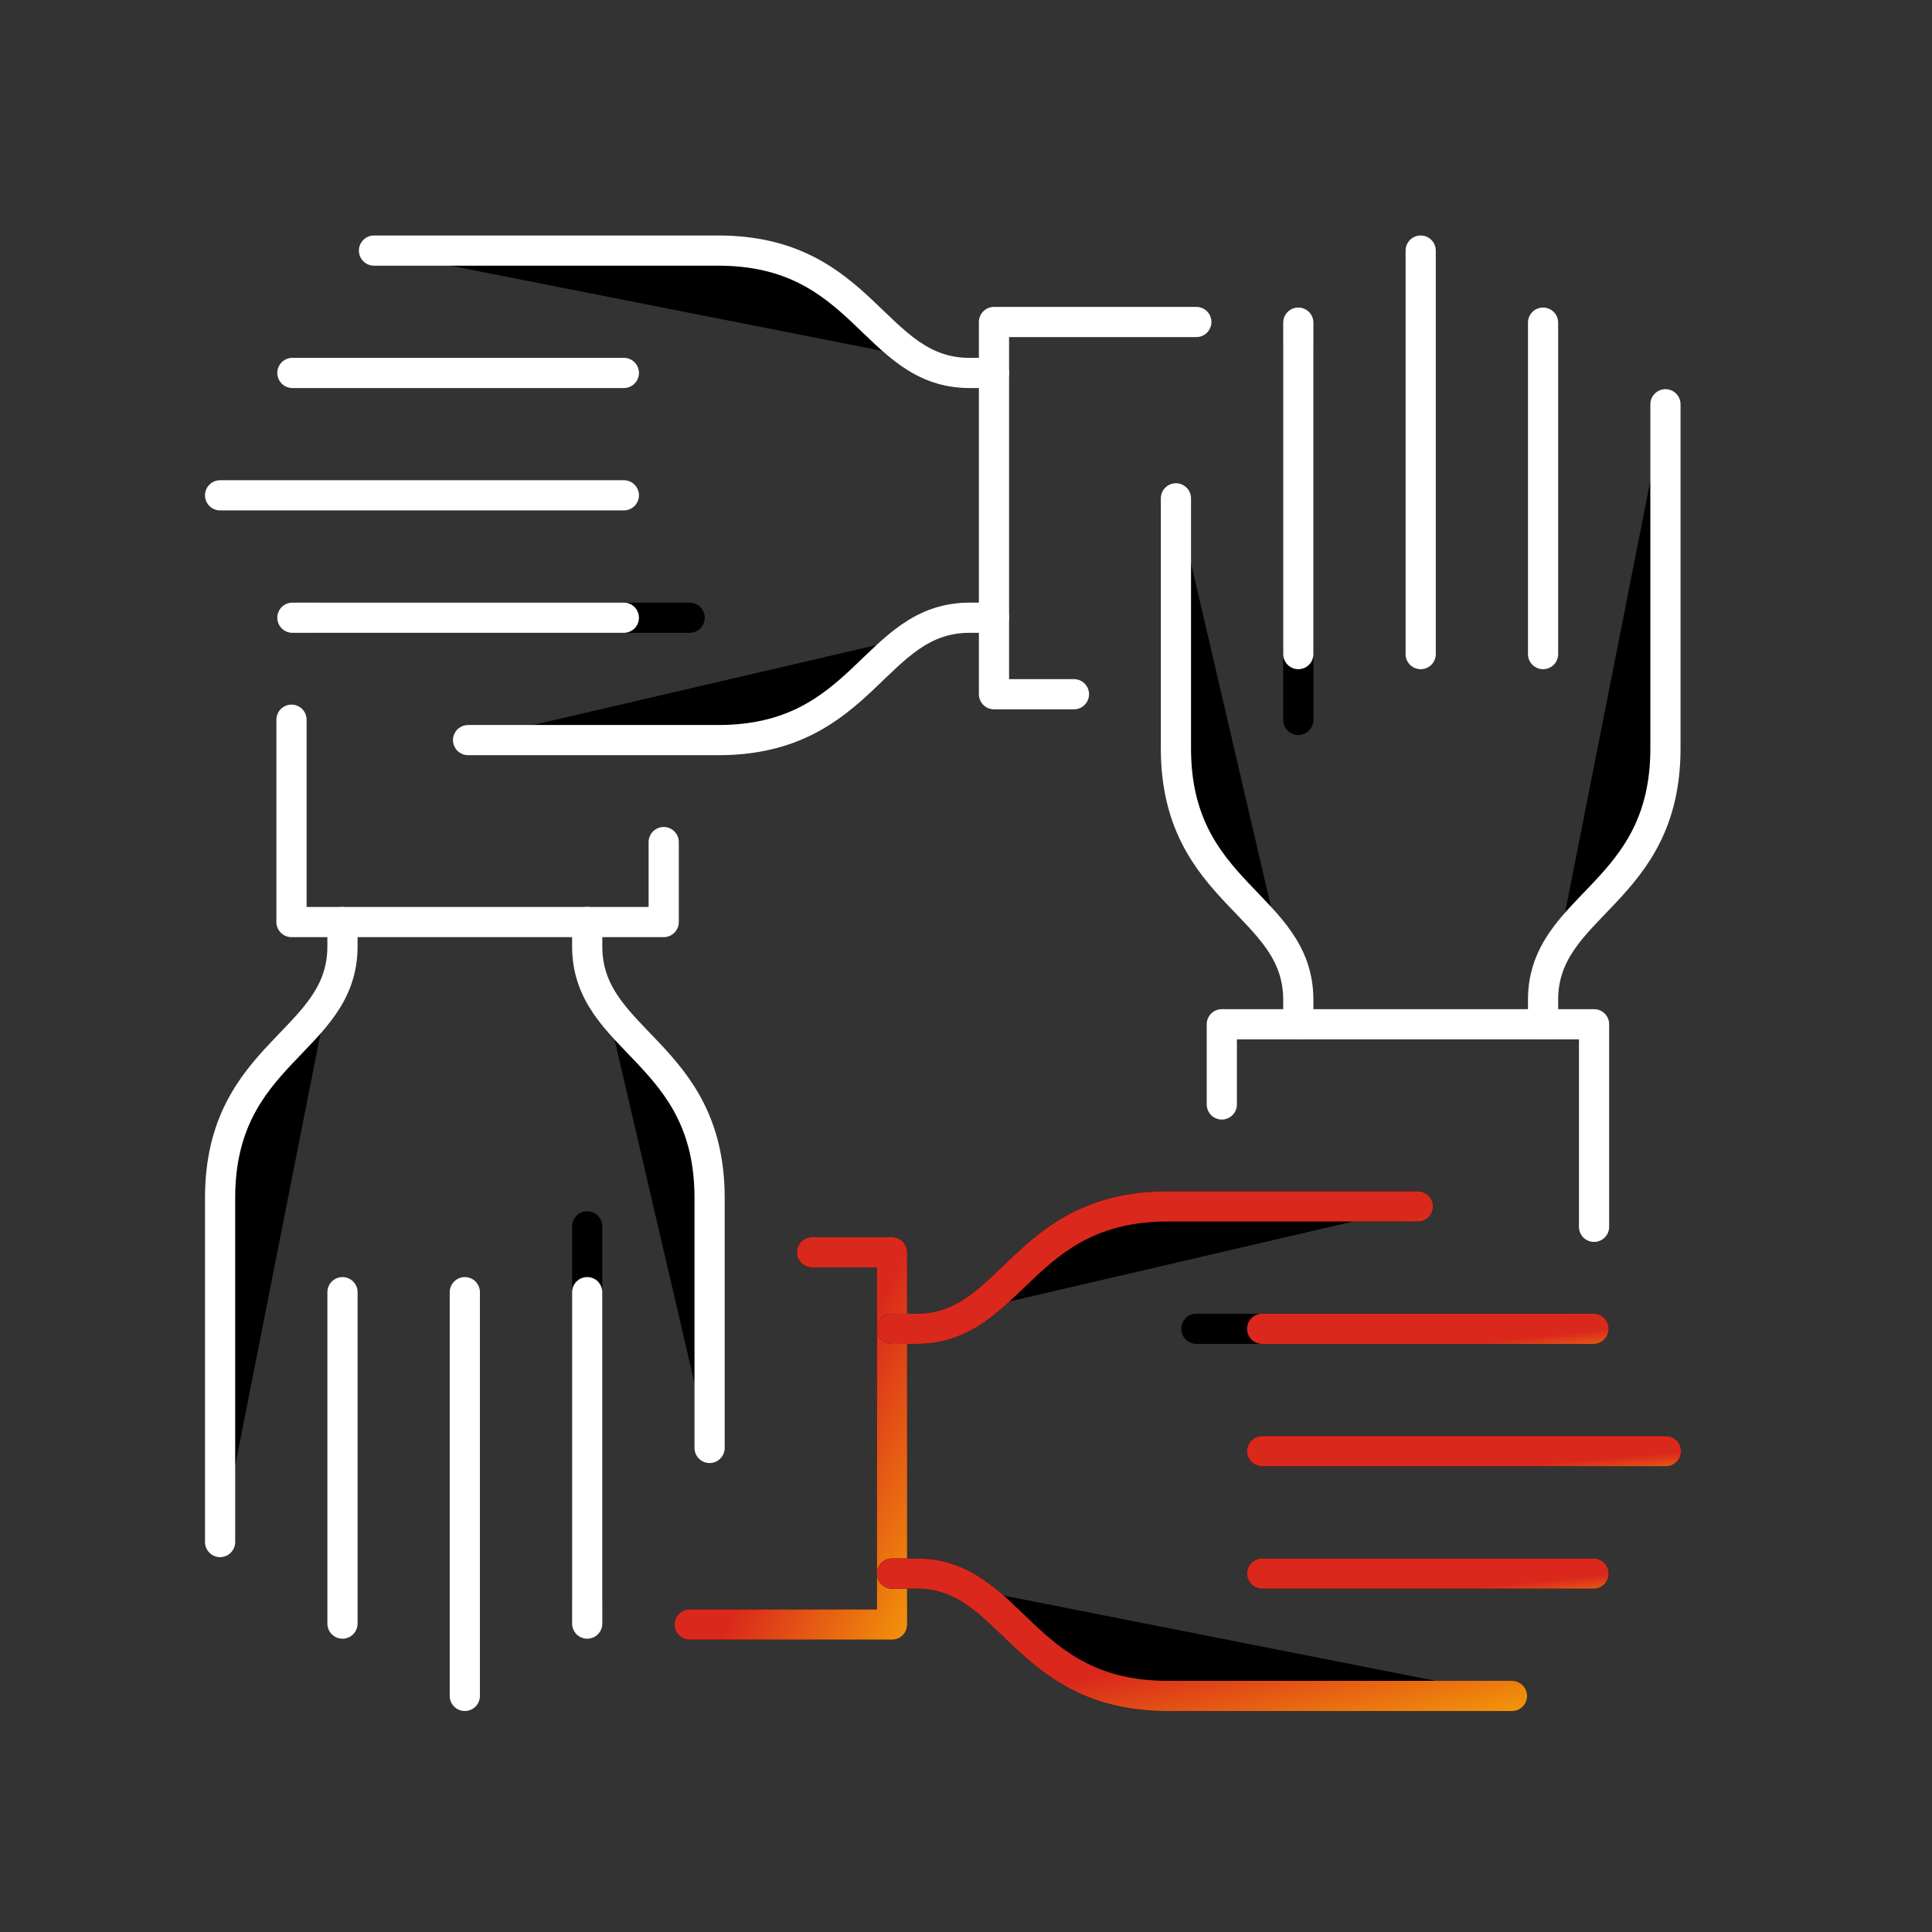 <?xml version="1.0" encoding="UTF-8"?> <svg xmlns="http://www.w3.org/2000/svg" width="64" height="64" viewBox="0 0 64 64" fill="none"><rect x="0" y="0" width="64" height="64" fill="#333333" stroke="none"/><path d="M39.63 10.666H32.927V22.997H35.576" stroke="white" stroke-linecap="round" stroke-linejoin="round"></path><path d="M7.291 16.408H20.666" stroke="white" stroke-linecap="round" stroke-linejoin="round"></path><path d="M20.666 12.354H9.686" stroke="white" stroke-linecap="round" stroke-linejoin="round"></path><path d="M10.5 20.463H22.846" stroke="black" stroke-linecap="round" stroke-linejoin="round"></path><path d="M9.686 20.463H20.666" stroke="white" stroke-linecap="round" stroke-linejoin="round"></path><path d="M32.927 12.355H32.121C28.927 12.355 28.651 8.301 23.791 8.301H12.389" fill="black"></path><path d="M32.927 12.355H32.121C28.927 12.355 28.651 8.301 23.791 8.301H12.389" stroke="white" stroke-linecap="round" stroke-linejoin="round"></path><path d="M32.927 20.463H32.121C28.927 20.463 28.651 24.517 23.791 24.517H15.506" fill="black"></path><path d="M32.927 20.463H32.121C28.927 20.463 28.651 24.517 23.791 24.517H15.506" stroke="white" stroke-linecap="round" stroke-linejoin="round"></path><path d="M9.656 23.841V30.544H21.986V27.895" stroke="white" stroke-linecap="round" stroke-linejoin="round"></path><path d="M15.398 56.179V42.805" stroke="white" stroke-linecap="round" stroke-linejoin="round"></path><path d="M11.345 42.805V53.784" stroke="white" stroke-linecap="round" stroke-linejoin="round"></path><path d="M19.452 52.971V40.625" stroke="black" stroke-linecap="round" stroke-linejoin="round"></path><path d="M19.452 53.784V42.805" stroke="white" stroke-linecap="round" stroke-linejoin="round"></path><path d="M11.345 30.544V31.35C11.345 34.544 7.291 34.821 7.291 39.681V51.082" fill="black"></path><path d="M11.345 30.544V31.35C11.345 34.544 7.291 34.821 7.291 39.681V51.082" stroke="white" stroke-linecap="round" stroke-linejoin="round"></path><path d="M19.452 30.544V31.35C19.452 34.544 23.506 34.821 23.506 39.681V47.965" fill="black"></path><path d="M19.452 30.544V31.35C19.452 34.544 23.506 34.821 23.506 39.681V47.965" stroke="white" stroke-linecap="round" stroke-linejoin="round"></path><path d="M22.846 53.815H29.549V41.484H26.9" stroke="black" stroke-linecap="round" stroke-linejoin="round"></path><path d="M22.846 53.815H29.549V41.484H26.9" stroke="url(#paint0_linear_506_13991)" stroke-linecap="round" stroke-linejoin="round"></path><path d="M55.185 48.072H41.81" stroke="black" stroke-linecap="round" stroke-linejoin="round"></path><path d="M55.185 48.072H41.81" stroke="url(#paint1_linear_506_13991)" stroke-linecap="round" stroke-linejoin="round"></path><path d="M41.81 52.126H52.789" stroke="black" stroke-linecap="round" stroke-linejoin="round"></path><path d="M41.81 52.126H52.789" stroke="url(#paint2_linear_506_13991)" stroke-linecap="round" stroke-linejoin="round"></path><path d="M51.975 44.018H39.63" stroke="black" stroke-linecap="round" stroke-linejoin="round"></path><path d="M52.789 44.018H41.81" stroke="black" stroke-linecap="round" stroke-linejoin="round"></path><path d="M52.789 44.018H41.81" stroke="url(#paint3_linear_506_13991)" stroke-linecap="round" stroke-linejoin="round"></path><path d="M29.549 52.126H30.355C33.549 52.126 33.825 56.18 38.685 56.18H50.087" fill="black"></path><path d="M29.549 52.126H30.355C33.549 52.126 33.825 56.18 38.685 56.18H50.087" stroke="black" stroke-linecap="round" stroke-linejoin="round"></path><path d="M29.549 52.126H30.355C33.549 52.126 33.825 56.18 38.685 56.18H50.087" stroke="url(#paint4_linear_506_13991)" stroke-linecap="round" stroke-linejoin="round"></path><path d="M29.549 44.018H30.355C33.549 44.018 33.825 39.964 38.685 39.964H46.969" fill="black"></path><path d="M29.549 44.018H30.355C33.549 44.018 33.825 39.964 38.685 39.964H46.969" stroke="black" stroke-linecap="round" stroke-linejoin="round"></path><path d="M29.549 44.018H30.355C33.549 44.018 33.825 39.964 38.685 39.964H46.969" stroke="url(#paint5_linear_506_13991)" stroke-linecap="round" stroke-linejoin="round"></path><path d="M52.805 40.64V33.93H40.474V36.586" stroke="white" stroke-linecap="round" stroke-linejoin="round"></path><path d="M47.062 8.301V21.668" stroke="white" stroke-linecap="round" stroke-linejoin="round"></path><path d="M51.116 21.668V10.688" stroke="white" stroke-linecap="round" stroke-linejoin="round"></path><path d="M43.008 11.51V23.848" stroke="black" stroke-linecap="round" stroke-linejoin="round"></path><path d="M43.008 10.688V21.668" stroke="white" stroke-linecap="round" stroke-linejoin="round"></path><path d="M51.116 33.93V33.123C51.116 29.93 55.17 29.653 55.17 24.793V13.392" fill="black"></path><path d="M51.116 33.93V33.123C51.116 29.93 55.17 29.653 55.17 24.793V13.392" stroke="white" stroke-linecap="round" stroke-linejoin="round"></path><path d="M43.008 33.929V33.123C43.008 29.929 38.954 29.652 38.954 24.792V16.508" fill="black"></path><path d="M43.008 33.929V33.123C43.008 29.929 38.954 29.652 38.954 24.792V16.508" stroke="white" stroke-linecap="round" stroke-linejoin="round"></path><defs><linearGradient id="paint0_linear_506_13991" x1="25.089" y1="45.703" x2="35.106" y2="50.438" gradientUnits="userSpaceOnUse"><stop offset="0.236" stop-color="#DA291C"></stop><stop offset="1" stop-color="#FFCD00"></stop></linearGradient><linearGradient id="paint1_linear_506_13991" x1="46.287" y1="48.414" x2="46.466" y2="50.501" gradientUnits="userSpaceOnUse"><stop offset="0.236" stop-color="#DA291C"></stop><stop offset="1" stop-color="#FFCD00"></stop></linearGradient><linearGradient id="paint2_linear_506_13991" x1="45.485" y1="52.468" x2="45.703" y2="54.547" gradientUnits="userSpaceOnUse"><stop offset="0.236" stop-color="#DA291C"></stop><stop offset="1" stop-color="#FFCD00"></stop></linearGradient><linearGradient id="paint3_linear_506_13991" x1="45.485" y1="44.36" x2="45.703" y2="46.439" gradientUnits="userSpaceOnUse"><stop offset="0.236" stop-color="#DA291C"></stop><stop offset="1" stop-color="#FFCD00"></stop></linearGradient><linearGradient id="paint4_linear_506_13991" x1="36.423" y1="53.513" x2="38.262" y2="61.617" gradientUnits="userSpaceOnUse"><stop offset="0.236" stop-color="#DA291C"></stop><stop offset="1" stop-color="#FFCD00"></stop></linearGradient><linearGradient id="paint5_linear_506_13991" x1="35.379" y1="41.351" x2="37.507" y2="49.303" gradientUnits="userSpaceOnUse"><stop offset="0.236" stop-color="#DA291C"></stop><stop offset="1" stop-color="#FFCD00"></stop></linearGradient></defs></svg> 